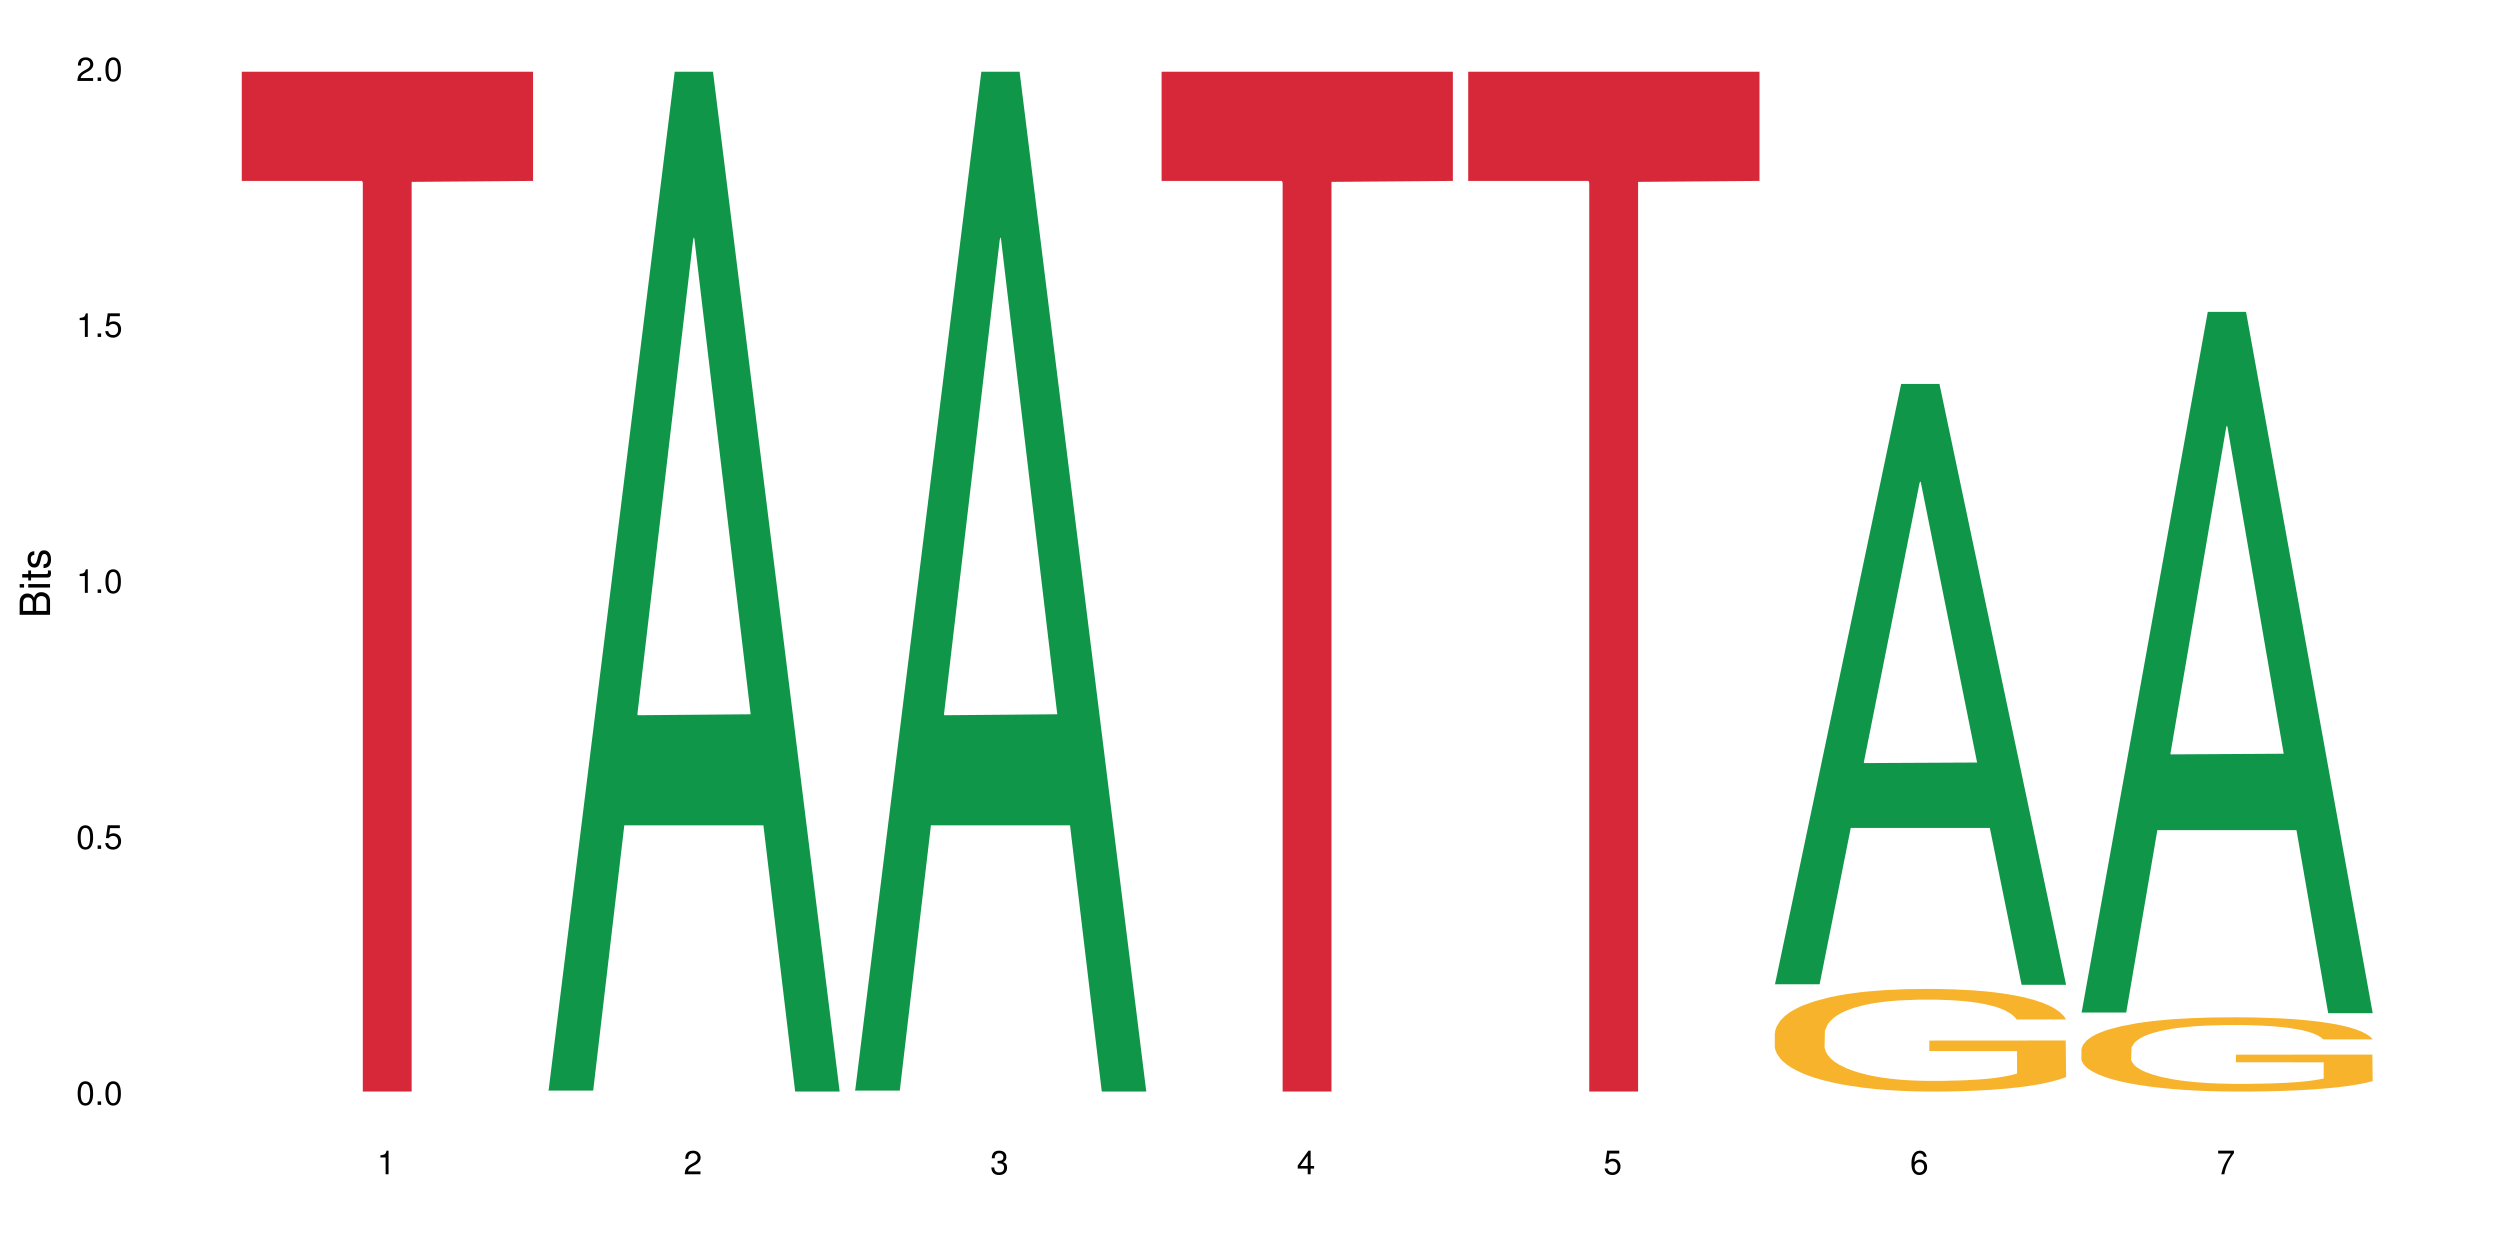 <?xml version="1.0" encoding="UTF-8"?>
<svg xmlns="http://www.w3.org/2000/svg" xmlns:xlink="http://www.w3.org/1999/xlink" width="720pt" height="360pt" viewBox="0 0 720 360" version="1.1">
<defs>
<g>
<symbol overflow="visible" id="glyph0-0">
<path style="stroke:none;" d=""/>
</symbol>
<symbol overflow="visible" id="glyph0-1">
<path style="stroke:none;" d="M 2.641 -6.797 C 2 -6.797 1.422 -6.531 1.078 -6.047 C 0.641 -5.453 0.406 -4.547 0.406 -3.297 C 0.406 -1 1.188 0.219 2.641 0.219 C 4.078 0.219 4.859 -1 4.859 -3.234 C 4.859 -4.562 4.656 -5.438 4.203 -6.047 C 3.844 -6.531 3.281 -6.797 2.641 -6.797 Z M 2.641 -6.047 C 3.547 -6.047 4 -5.125 4 -3.312 C 4 -1.375 3.562 -0.484 2.625 -0.484 C 1.734 -0.484 1.281 -1.422 1.281 -3.281 C 1.281 -5.141 1.734 -6.047 2.641 -6.047 Z M 2.641 -6.047 "/>
</symbol>
<symbol overflow="visible" id="glyph0-2">
<path style="stroke:none;" d="M 1.828 -1 L 0.828 -1 L 0.828 0 L 1.828 0 Z M 1.828 -1 "/>
</symbol>
<symbol overflow="visible" id="glyph0-3">
<path style="stroke:none;" d="M 4.562 -6.797 L 1.062 -6.797 L 0.547 -3.094 L 1.328 -3.094 C 1.719 -3.562 2.047 -3.734 2.578 -3.734 C 3.484 -3.734 4.062 -3.109 4.062 -2.094 C 4.062 -1.125 3.484 -0.531 2.578 -0.531 C 1.828 -0.531 1.375 -0.906 1.188 -1.672 L 0.328 -1.672 C 0.453 -1.109 0.547 -0.844 0.75 -0.594 C 1.125 -0.078 1.828 0.219 2.594 0.219 C 3.969 0.219 4.922 -0.781 4.922 -2.219 C 4.922 -3.562 4.031 -4.484 2.719 -4.484 C 2.25 -4.484 1.859 -4.359 1.469 -4.062 L 1.734 -5.969 L 4.562 -5.969 Z M 4.562 -6.797 "/>
</symbol>
<symbol overflow="visible" id="glyph0-4">
<path style="stroke:none;" d="M 2.484 -4.844 L 2.484 0 L 3.328 0 L 3.328 -6.797 L 2.766 -6.797 C 2.469 -5.75 2.281 -5.609 0.984 -5.453 L 0.984 -4.844 Z M 2.484 -4.844 "/>
</symbol>
<symbol overflow="visible" id="glyph0-5">
<path style="stroke:none;" d="M 4.859 -0.828 L 1.281 -0.828 C 1.359 -1.391 1.672 -1.75 2.5 -2.234 L 3.469 -2.75 C 4.406 -3.266 4.906 -3.969 4.906 -4.812 C 4.906 -5.375 4.672 -5.906 4.266 -6.266 C 3.859 -6.625 3.375 -6.797 2.719 -6.797 C 1.859 -6.797 1.219 -6.5 0.844 -5.922 C 0.609 -5.562 0.5 -5.125 0.484 -4.438 L 1.328 -4.438 C 1.359 -4.906 1.406 -5.188 1.531 -5.406 C 1.75 -5.812 2.188 -6.062 2.703 -6.062 C 3.469 -6.062 4.031 -5.516 4.031 -4.781 C 4.031 -4.25 3.719 -3.797 3.125 -3.438 L 2.234 -2.938 C 0.812 -2.141 0.406 -1.5 0.328 0 L 4.859 0 Z M 4.859 -0.828 "/>
</symbol>
<symbol overflow="visible" id="glyph0-6">
<path style="stroke:none;" d="M 2.125 -3.125 L 2.578 -3.125 C 3.516 -3.125 3.984 -2.703 3.984 -1.891 C 3.984 -1.031 3.469 -0.531 2.578 -0.531 C 1.656 -0.531 1.203 -0.984 1.156 -1.969 L 0.312 -1.969 C 0.344 -1.422 0.438 -1.078 0.609 -0.766 C 0.953 -0.109 1.625 0.219 2.547 0.219 C 3.953 0.219 4.859 -0.609 4.859 -1.906 C 4.859 -2.766 4.516 -3.25 3.703 -3.516 C 4.344 -3.766 4.656 -4.25 4.656 -4.938 C 4.656 -6.109 3.875 -6.797 2.578 -6.797 C 1.203 -6.797 0.484 -6.047 0.453 -4.609 L 1.297 -4.609 C 1.312 -5.016 1.344 -5.25 1.453 -5.453 C 1.641 -5.828 2.062 -6.062 2.594 -6.062 C 3.344 -6.062 3.797 -5.625 3.797 -4.906 C 3.797 -4.422 3.609 -4.141 3.25 -3.984 C 3.016 -3.891 2.719 -3.844 2.125 -3.844 Z M 2.125 -3.125 "/>
</symbol>
<symbol overflow="visible" id="glyph0-7">
<path style="stroke:none;" d="M 3.141 -1.625 L 3.141 0 L 3.984 0 L 3.984 -1.625 L 4.984 -1.625 L 4.984 -2.391 L 3.984 -2.391 L 3.984 -6.797 L 3.359 -6.797 L 0.266 -2.516 L 0.266 -1.625 Z M 3.141 -2.391 L 1 -2.391 L 3.141 -5.359 Z M 3.141 -2.391 "/>
</symbol>
<symbol overflow="visible" id="glyph0-8">
<path style="stroke:none;" d="M 4.781 -5.031 C 4.609 -6.141 3.891 -6.797 2.844 -6.797 C 2.094 -6.797 1.422 -6.438 1.031 -5.828 C 0.609 -5.172 0.406 -4.344 0.406 -3.094 C 0.406 -1.953 0.578 -1.234 0.984 -0.625 C 1.359 -0.078 1.953 0.219 2.703 0.219 C 3.984 0.219 4.922 -0.734 4.922 -2.078 C 4.922 -3.344 4.062 -4.234 2.844 -4.234 C 2.172 -4.234 1.641 -3.969 1.281 -3.469 C 1.281 -5.125 1.828 -6.047 2.797 -6.047 C 3.391 -6.047 3.797 -5.672 3.938 -5.031 Z M 2.734 -3.484 C 3.547 -3.484 4.062 -2.922 4.062 -2 C 4.062 -1.156 3.484 -0.531 2.703 -0.531 C 1.922 -0.531 1.328 -1.188 1.328 -2.047 C 1.328 -2.891 1.906 -3.484 2.734 -3.484 Z M 2.734 -3.484 "/>
</symbol>
<symbol overflow="visible" id="glyph0-9">
<path style="stroke:none;" d="M 4.984 -6.797 L 0.438 -6.797 L 0.438 -5.969 L 4.109 -5.969 C 2.5 -3.656 1.828 -2.234 1.328 0 L 2.219 0 C 2.594 -2.172 3.453 -4.047 4.984 -6.094 Z M 4.984 -6.797 "/>
</symbol>
<symbol overflow="visible" id="glyph1-0">
<path style="stroke:none;" d=""/>
</symbol>
<symbol overflow="visible" id="glyph1-1">
<path style="stroke:none;" d="M 0 -0.953 L 0 -4.891 C 0 -5.719 -0.234 -6.344 -0.734 -6.797 C -1.188 -7.234 -1.812 -7.469 -2.5 -7.469 C -3.547 -7.469 -4.188 -7 -4.625 -5.875 C -4.984 -6.672 -5.641 -7.094 -6.531 -7.094 C -7.156 -7.094 -7.734 -6.859 -8.141 -6.391 C -8.562 -5.938 -8.75 -5.344 -8.75 -4.5 L -8.75 -0.953 Z M -4.984 -2.062 L -7.766 -2.062 L -7.766 -4.219 C -7.766 -4.844 -7.688 -5.203 -7.453 -5.5 C -7.219 -5.812 -6.859 -5.969 -6.375 -5.969 C -5.906 -5.969 -5.531 -5.812 -5.297 -5.5 C -5.062 -5.203 -4.984 -4.844 -4.984 -4.219 Z M -0.984 -2.062 L -4 -2.062 L -4 -4.781 C -4 -5.328 -3.859 -5.688 -3.578 -5.953 C -3.297 -6.219 -2.922 -6.359 -2.484 -6.359 C -2.062 -6.359 -1.688 -6.219 -1.406 -5.953 C -1.109 -5.688 -0.984 -5.328 -0.984 -4.781 Z M -0.984 -2.062 "/>
</symbol>
<symbol overflow="visible" id="glyph1-2">
<path style="stroke:none;" d="M -6.281 -1.797 L -6.281 -0.797 L 0 -0.797 L 0 -1.797 Z M -8.75 -1.797 L -8.75 -0.797 L -7.484 -0.797 L -7.484 -1.797 Z M -8.75 -1.797 "/>
</symbol>
<symbol overflow="visible" id="glyph1-3">
<path style="stroke:none;" d="M -6.281 -3.047 L -6.281 -2.016 L -8.016 -2.016 L -8.016 -1.016 L -6.281 -1.016 L -6.281 -0.172 L -5.469 -0.172 L -5.469 -1.016 L -0.719 -1.016 C -0.078 -1.016 0.281 -1.453 0.281 -2.234 C 0.281 -2.469 0.25 -2.719 0.188 -3.047 L -0.641 -3.047 C -0.609 -2.922 -0.594 -2.766 -0.594 -2.562 C -0.594 -2.141 -0.719 -2.016 -1.156 -2.016 L -5.469 -2.016 L -5.469 -3.047 Z M -6.281 -3.047 "/>
</symbol>
<symbol overflow="visible" id="glyph1-4">
<path style="stroke:none;" d="M -4.531 -5.25 C -5.766 -5.25 -6.469 -4.422 -6.469 -2.969 C -6.469 -1.516 -5.719 -0.562 -4.547 -0.562 C -3.562 -0.562 -3.094 -1.062 -2.734 -2.562 L -2.516 -3.484 C -2.344 -4.188 -2.094 -4.469 -1.625 -4.469 C -1.047 -4.469 -0.641 -3.875 -0.641 -3 C -0.641 -2.453 -0.797 -2 -1.062 -1.75 C -1.25 -1.594 -1.422 -1.531 -1.875 -1.469 L -1.875 -0.406 C -0.422 -0.453 0.281 -1.266 0.281 -2.922 C 0.281 -4.5 -0.5 -5.516 -1.719 -5.516 C -2.656 -5.516 -3.172 -4.984 -3.469 -3.734 L -3.703 -2.766 C -3.891 -1.953 -4.156 -1.609 -4.594 -1.609 C -5.172 -1.609 -5.547 -2.125 -5.547 -2.938 C -5.547 -3.75 -5.203 -4.172 -4.531 -4.203 Z M -4.531 -5.25 "/>
</symbol>
</g>
</defs>
<g id="surface10786">
<rect x="0" y="0" width="720" height="360" style="fill:rgb(100%,100%,100%);fill-opacity:1;stroke:none;"/>
<path style=" stroke:none;fill-rule:nonzero;fill:rgb(83.922%,15.686%,22.353%);fill-opacity:1;" d="M 69.629 20.664 L 153.516 20.664 L 153.516 52.102 L 118.555 52.379 L 118.555 314.371 L 104.488 314.371 L 104.488 52.652 L 104.285 52.102 L 69.629 52.102 Z M 69.629 20.664 "/>
<path style=" stroke:none;fill-rule:nonzero;fill:rgb(6.275%,58.824%,28.235%);fill-opacity:1;" d="M 157.934 314.094 L 158.023 313.82 L 194.32 20.664 L 205.344 20.664 L 241.82 314.371 L 229.004 314.371 L 219.863 237.703 L 179.801 237.703 L 170.84 314.094 L 157.934 314.094 L 183.656 205.988 L 216.188 205.711 L 199.965 68.648 L 199.785 68.375 L 199.609 69.199 L 183.566 205.711 L 183.656 205.988 Z M 157.934 314.094 "/>
<path style=" stroke:none;fill-rule:nonzero;fill:rgb(6.275%,58.824%,28.235%);fill-opacity:1;" d="M 246.234 314.094 L 246.324 313.82 L 282.625 20.664 L 293.648 20.664 L 330.125 314.371 L 317.309 314.371 L 308.168 237.703 L 268.105 237.703 L 259.141 314.094 L 246.234 314.094 L 271.957 205.988 L 304.492 205.711 L 288.27 68.648 L 288.09 68.375 L 287.91 69.199 L 271.867 205.711 L 271.957 205.988 Z M 246.234 314.094 "/>
<path style=" stroke:none;fill-rule:nonzero;fill:rgb(83.922%,15.686%,22.353%);fill-opacity:1;" d="M 334.539 20.664 L 418.426 20.664 L 418.426 52.102 L 383.465 52.379 L 383.465 314.371 L 369.398 314.371 L 369.398 52.652 L 369.195 52.102 L 334.539 52.102 Z M 334.539 20.664 "/>
<path style=" stroke:none;fill-rule:nonzero;fill:rgb(83.922%,15.686%,22.353%);fill-opacity:1;" d="M 422.844 20.664 L 506.73 20.664 L 506.73 52.102 L 471.77 52.379 L 471.77 314.371 L 457.703 314.371 L 457.703 52.652 L 457.5 52.102 L 422.844 52.102 Z M 422.844 20.664 "/>
<path style=" stroke:none;fill-rule:nonzero;fill:rgb(6.275%,58.824%,28.235%);fill-opacity:1;" d="M 511.145 283.461 L 511.234 283.301 L 547.531 110.578 L 558.559 110.578 L 595.035 283.625 L 582.219 283.625 L 573.074 238.453 L 533.016 238.453 L 524.051 283.461 L 511.145 283.461 L 536.867 219.77 L 569.402 219.605 L 553.18 138.852 L 553 138.691 L 552.82 139.176 L 536.777 219.605 L 536.867 219.77 Z M 511.145 283.461 "/>
<path style=" stroke:none;fill-rule:nonzero;fill:rgb(96.863%,70.196%,16.863%);fill-opacity:1;" d="M 511.145 297.469 L 511.246 297.441 L 511.246 296.902 L 511.656 295.688 L 512.68 294.012 L 514.012 292.637 L 515.441 291.555 L 516.363 290.988 L 517.898 290.18 L 519.227 289.582 L 522.605 288.367 L 526.898 287.234 L 529.254 286.75 L 531.914 286.289 L 535.699 285.777 L 537.438 285.586 L 542.758 285.156 L 548.793 284.887 L 555.441 284.805 L 558.512 284.832 L 562.707 284.941 L 568.434 285.238 L 571.707 285.508 L 574.266 285.777 L 576.926 286.129 L 580.199 286.668 L 583.27 287.316 L 585.723 287.965 L 588.18 288.773 L 590.227 289.637 L 591.965 290.582 L 593.5 291.719 L 594.422 292.66 L 595.035 293.605 L 580.812 293.605 L 579.996 292.66 L 579.074 291.934 L 577.539 291.043 L 576.004 290.395 L 574.473 289.879 L 571.605 289.18 L 569.152 288.746 L 566.082 288.367 L 563.117 288.125 L 559.738 287.965 L 557.691 287.91 L 552.27 287.91 L 547.359 288.098 L 544.496 288.316 L 542.449 288.531 L 539.586 288.938 L 537.848 289.262 L 536.824 289.477 L 533.754 290.312 L 531.707 291.07 L 530.582 291.582 L 529.152 292.391 L 528.129 293.121 L 527.004 294.199 L 526.391 295.012 L 525.57 296.848 L 525.469 301.707 L 525.773 302.734 L 526.391 303.84 L 527.207 304.812 L 528.434 305.84 L 529.664 306.621 L 531.812 307.676 L 533.652 308.375 L 535.086 308.836 L 537.848 309.566 L 538.973 309.809 L 541.633 310.293 L 544.395 310.672 L 547.77 310.996 L 550.328 311.156 L 554.418 311.293 L 559.637 311.293 L 565.773 311.129 L 569.664 310.914 L 572.324 310.699 L 574.062 310.508 L 576.211 310.211 L 577.746 309.941 L 579.176 309.645 L 580.914 309.188 L 580.914 302.734 L 555.648 302.707 L 555.648 299.684 L 594.93 299.656 L 595.035 310.211 L 592.887 310.941 L 590.227 311.645 L 587.668 312.184 L 585.008 312.645 L 581.223 313.156 L 578.152 313.48 L 573.449 313.859 L 569.152 314.102 L 564.648 314.262 L 560.66 314.344 L 555.953 314.371 L 551.762 314.316 L 547.258 314.156 L 543.68 313.938 L 540.402 313.668 L 537.129 313.316 L 533.039 312.75 L 530.379 312.293 L 527.617 311.723 L 524.855 311.051 L 522.398 310.32 L 520.762 309.754 L 519.125 309.105 L 517.387 308.297 L 515.75 307.379 L 514.523 306.539 L 513.395 305.594 L 512.578 304.703 L 511.758 303.488 L 511.352 302.516 L 511.145 301.68 Z M 511.145 297.469 "/>
<path style=" stroke:none;fill-rule:nonzero;fill:rgb(6.275%,58.824%,28.235%);fill-opacity:1;" d="M 599.449 291.605 L 599.539 291.418 L 635.836 89.812 L 646.859 89.812 L 683.336 291.797 L 670.52 291.797 L 661.379 239.074 L 621.316 239.074 L 612.355 291.605 L 599.449 291.605 L 625.172 217.262 L 657.703 217.074 L 641.484 122.812 L 641.305 122.625 L 641.125 123.191 L 625.082 217.074 L 625.172 217.262 Z M 599.449 291.605 "/>
<path style=" stroke:none;fill-rule:nonzero;fill:rgb(96.863%,70.196%,16.863%);fill-opacity:1;" d="M 599.449 302.141 L 599.551 302.121 L 599.551 301.73 L 599.961 300.852 L 600.984 299.641 L 602.312 298.641 L 603.746 297.859 L 604.668 297.449 L 606.199 296.863 L 607.531 296.434 L 610.906 295.555 L 615.203 294.734 L 617.555 294.383 L 620.215 294.051 L 624 293.68 L 625.742 293.543 L 631.059 293.23 L 637.098 293.035 L 643.746 292.977 L 646.816 292.996 L 651.008 293.074 L 656.738 293.289 L 660.012 293.484 L 662.57 293.68 L 665.23 293.934 L 668.504 294.324 L 671.57 294.793 L 674.027 295.262 L 676.484 295.848 L 678.527 296.473 L 680.27 297.156 L 681.801 297.977 L 682.723 298.66 L 683.336 299.348 L 669.117 299.348 L 668.297 298.66 L 667.379 298.133 L 665.844 297.488 L 664.309 297.02 L 662.773 296.648 L 659.91 296.141 L 657.453 295.828 L 654.387 295.555 L 651.418 295.379 L 648.043 295.262 L 645.996 295.223 L 640.574 295.223 L 635.664 295.359 L 632.801 295.516 L 630.754 295.672 L 627.891 295.965 L 626.148 296.199 L 625.125 296.355 L 622.059 296.961 L 620.012 297.508 L 618.887 297.879 L 617.453 298.465 L 616.43 298.996 L 615.305 299.777 L 614.691 300.363 L 613.875 301.691 L 613.77 305.207 L 614.078 305.949 L 614.691 306.75 L 615.512 307.453 L 616.738 308.195 L 617.965 308.762 L 620.113 309.523 L 621.957 310.035 L 623.387 310.367 L 626.148 310.895 L 627.273 311.07 L 629.934 311.422 L 632.695 311.695 L 636.074 311.93 L 638.629 312.047 L 642.723 312.145 L 647.941 312.145 L 654.078 312.027 L 657.965 311.871 L 660.625 311.715 L 662.363 311.578 L 664.512 311.363 L 666.047 311.168 L 667.48 310.953 L 669.219 310.621 L 669.219 305.949 L 643.949 305.93 L 643.949 303.742 L 683.234 303.723 L 683.336 311.363 L 681.188 311.891 L 678.527 312.398 L 675.973 312.789 L 673.312 313.121 L 669.527 313.492 L 666.457 313.727 L 661.75 314 L 657.453 314.176 L 652.953 314.293 L 648.965 314.352 L 644.258 314.371 L 640.062 314.332 L 635.562 314.215 L 631.98 314.059 L 628.707 313.863 L 625.434 313.609 L 621.34 313.199 L 618.684 312.867 L 615.918 312.457 L 613.156 311.969 L 610.703 311.441 L 609.066 311.031 L 607.43 310.562 L 605.688 309.973 L 604.051 309.309 L 602.824 308.703 L 601.699 308.02 L 600.883 307.375 L 600.062 306.496 L 599.652 305.793 L 599.449 305.188 Z M 599.449 302.141 "/>
<g style="fill:rgb(0%,0%,0%);fill-opacity:1;">
  <use xlink:href="#glyph0-1" x="21.957" y="318.198"/>
  <use xlink:href="#glyph0-2" x="27.291" y="318.198"/>
  <use xlink:href="#glyph0-1" x="29.958" y="318.198"/>
</g>
<g style="fill:rgb(0%,0%,0%);fill-opacity:1;">
  <use xlink:href="#glyph0-1" x="21.957" y="244.476"/>
  <use xlink:href="#glyph0-2" x="27.291" y="244.476"/>
  <use xlink:href="#glyph0-3" x="29.958" y="244.476"/>
</g>
<g style="fill:rgb(0%,0%,0%);fill-opacity:1;">
  <use xlink:href="#glyph0-4" x="21.957" y="170.753"/>
  <use xlink:href="#glyph0-2" x="27.291" y="170.753"/>
  <use xlink:href="#glyph0-1" x="29.958" y="170.753"/>
</g>
<g style="fill:rgb(0%,0%,0%);fill-opacity:1;">
  <use xlink:href="#glyph0-4" x="21.957" y="97.034"/>
  <use xlink:href="#glyph0-2" x="27.291" y="97.034"/>
  <use xlink:href="#glyph0-3" x="29.958" y="97.034"/>
</g>
<g style="fill:rgb(0%,0%,0%);fill-opacity:1;">
  <use xlink:href="#glyph0-5" x="21.957" y="23.312"/>
  <use xlink:href="#glyph0-2" x="27.291" y="23.312"/>
  <use xlink:href="#glyph0-1" x="29.958" y="23.312"/>
</g>
<g style="fill:rgb(0%,0%,0%);fill-opacity:1;">
  <use xlink:href="#glyph0-4" x="108.574" y="338.19"/>
</g>
<g style="fill:rgb(0%,0%,0%);fill-opacity:1;">
  <use xlink:href="#glyph0-5" x="196.875" y="338.19"/>
</g>
<g style="fill:rgb(0%,0%,0%);fill-opacity:1;">
  <use xlink:href="#glyph0-6" x="285.18" y="338.19"/>
</g>
<g style="fill:rgb(0%,0%,0%);fill-opacity:1;">
  <use xlink:href="#glyph0-7" x="373.484" y="338.19"/>
</g>
<g style="fill:rgb(0%,0%,0%);fill-opacity:1;">
  <use xlink:href="#glyph0-3" x="461.785" y="338.19"/>
</g>
<g style="fill:rgb(0%,0%,0%);fill-opacity:1;">
  <use xlink:href="#glyph0-8" x="550.09" y="338.19"/>
</g>
<g style="fill:rgb(0%,0%,0%);fill-opacity:1;">
  <use xlink:href="#glyph0-9" x="638.395" y="338.19"/>
</g>
<g style="fill:rgb(0%,0%,0%);fill-opacity:1;">
  <use xlink:href="#glyph1-1" x="14.412" y="178.016"/>
  <use xlink:href="#glyph1-2" x="14.412" y="170.012"/>
  <use xlink:href="#glyph1-3" x="14.412" y="167.348"/>
  <use xlink:href="#glyph1-4" x="14.412" y="164.012"/>
</g>
</g>
</svg>
